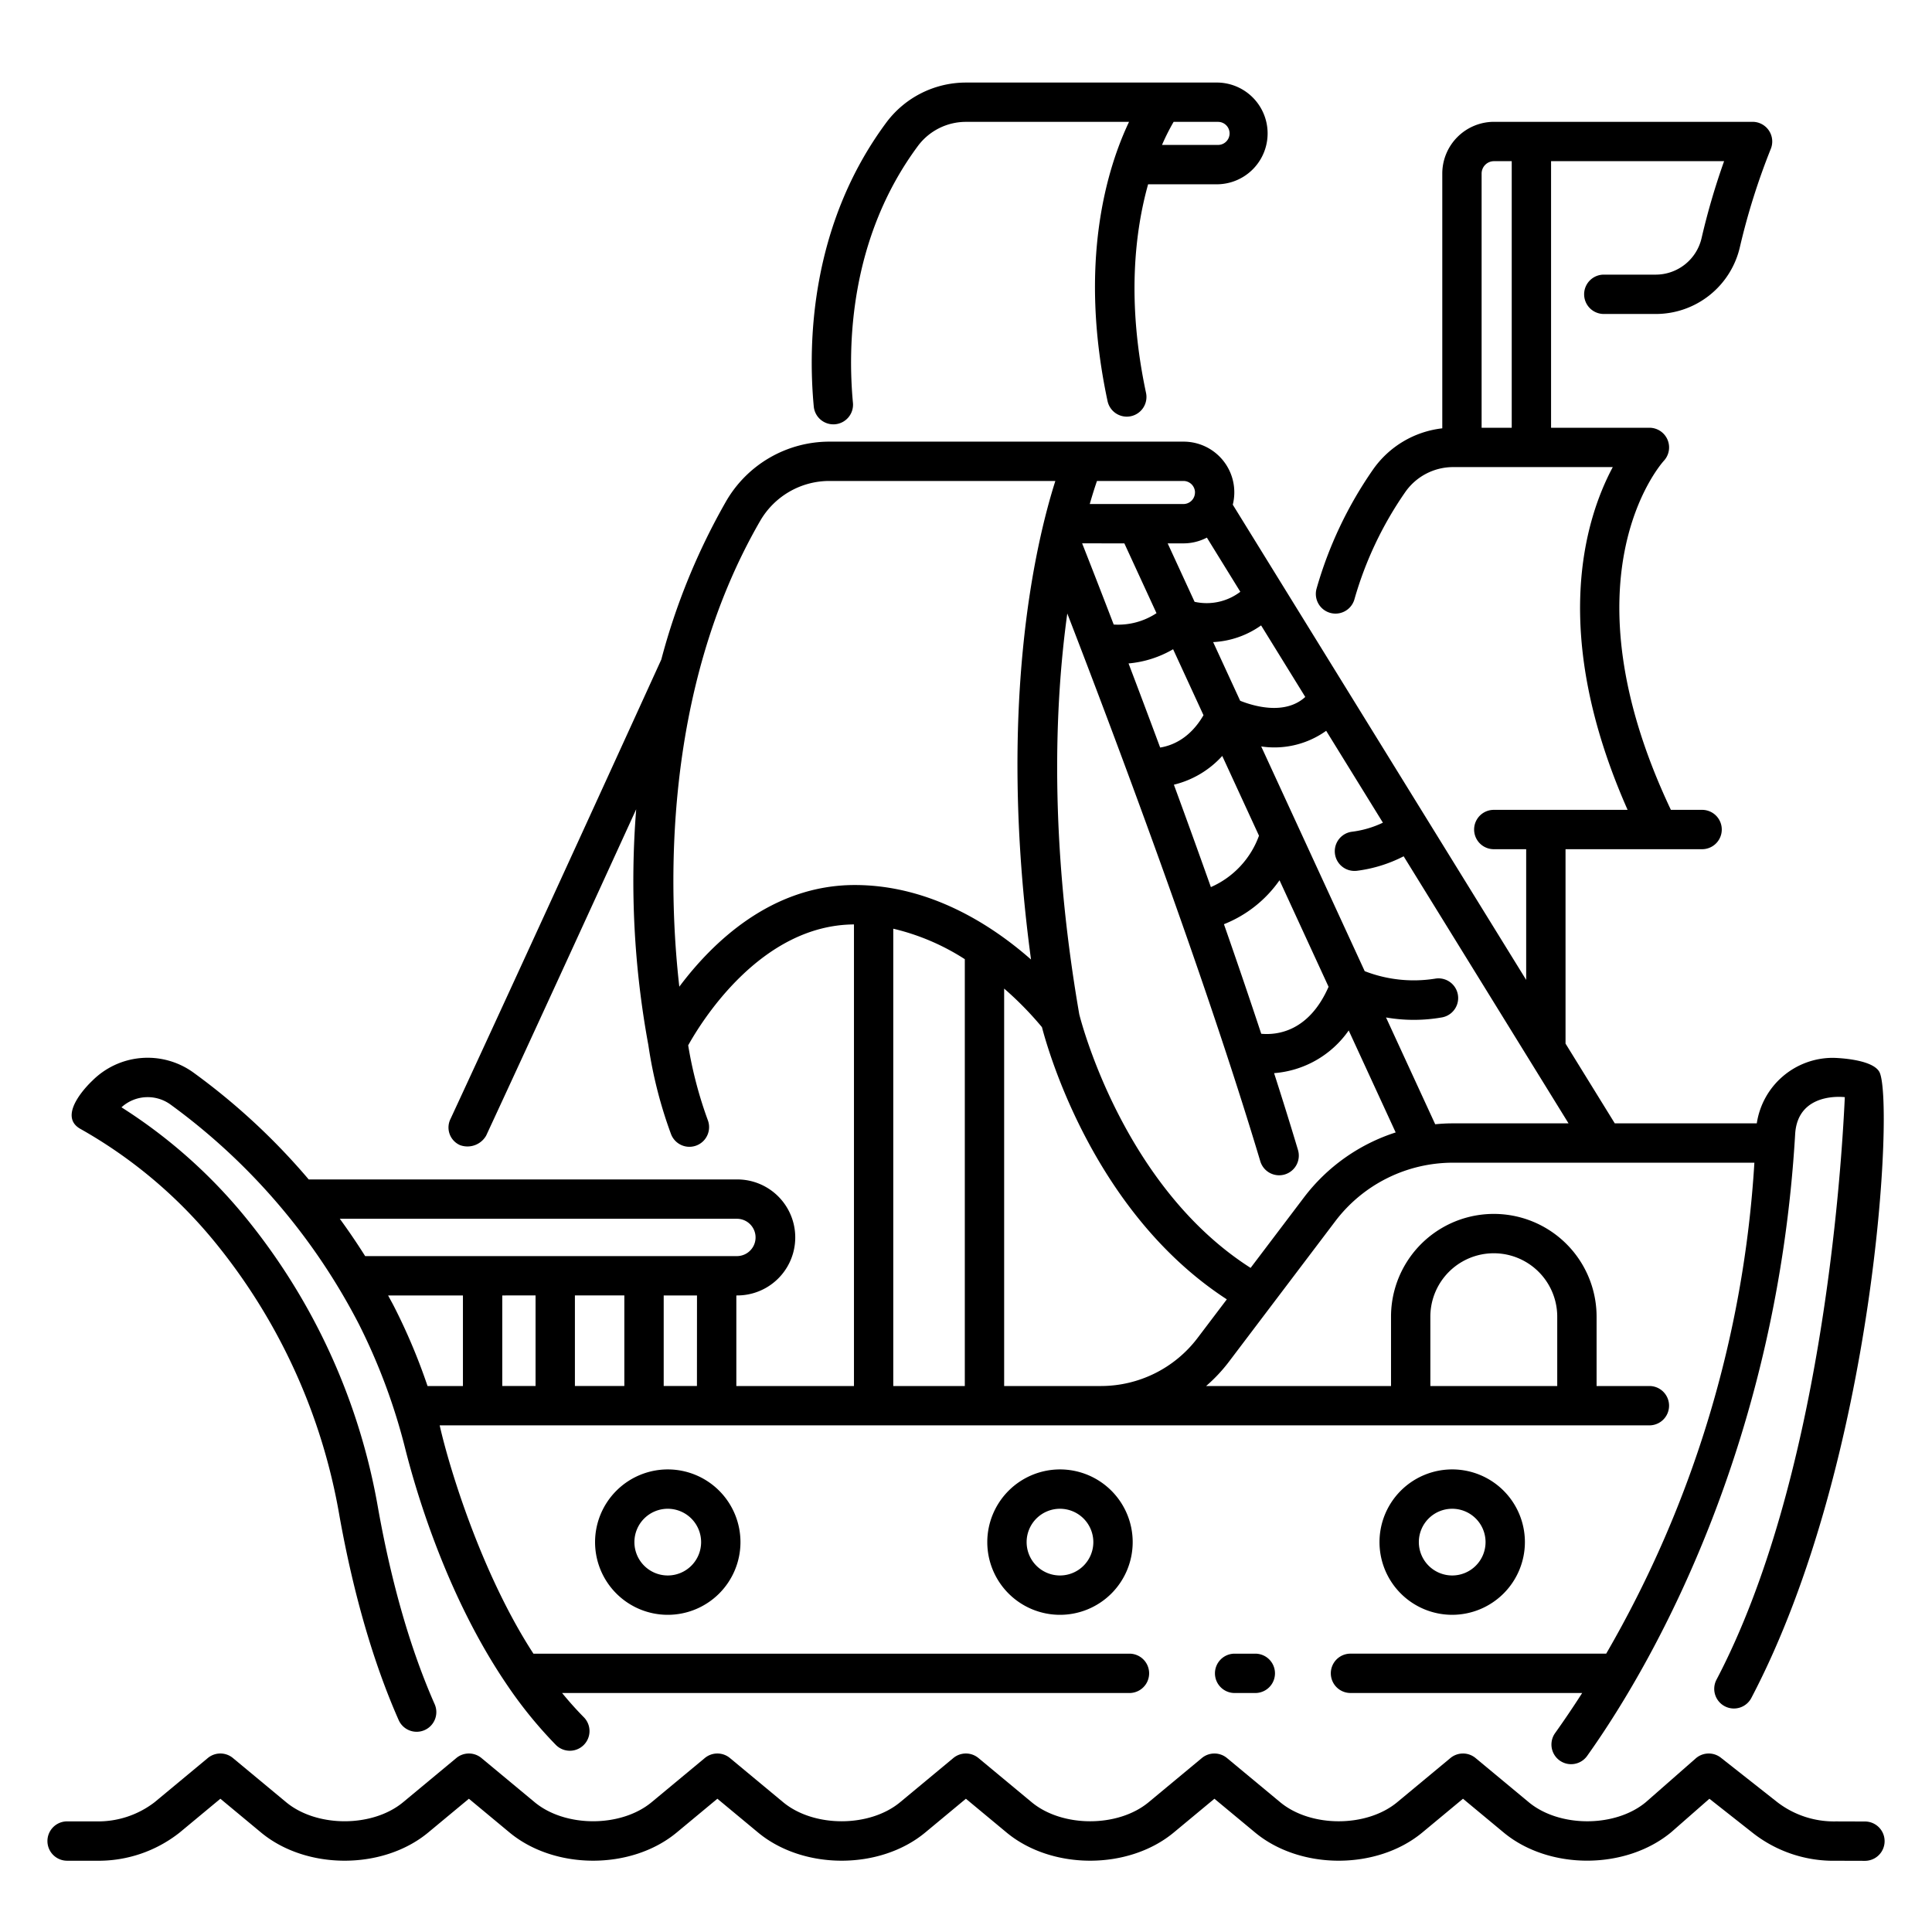 <?xml version="1.0" ?><svg id="outline" viewBox="0 0 340 340" xmlns="http://www.w3.org/2000/svg"><title/><path d="M303.531,300.272a3.463,3.463,0,0,0,4.674-1.456c21.921-41.745,25.187-105.627,22.511-110.215-1.37-2.349-8.141-2.439-8.141-2.439a13.543,13.543,0,0,0-13.409,11.529H284.174l-8.666-14.035V149.445h24.034a3.462,3.462,0,0,0,0-6.924h-5.493c-19.262-40.689-1.977-60.61-1.233-61.436a3.462,3.462,0,0,0-2.545-5.808H272.962V28.364h30.451a123.691,123.691,0,0,0-3.947,13.467,8.294,8.294,0,0,1-8.109,6.5h-9.114a3.462,3.462,0,1,0,0,6.924h9.114a15.184,15.184,0,0,0,14.859-11.882,119.063,119.063,0,0,1,5.4-17.134,3.463,3.463,0,0,0-3.193-4.8H262.918a9.114,9.114,0,0,0-9.1,9.1v44.84A17.25,17.25,0,0,0,241.6,82.673a70.479,70.479,0,0,0-9.91,20.928,3.462,3.462,0,0,0,6.652,1.92,63.59,63.59,0,0,1,8.931-18.88,10.271,10.271,0,0,1,8.375-4.44h28.173c-4.916,9.2-11.133,29.278,2.611,60.32h-23.55a3.462,3.462,0,0,0,0,6.924h5.7v23l-43-69.646-.012-.02-8.621-13.963a8.92,8.92,0,0,0-8.684-11.094H145.886a21.01,21.01,0,0,0-18.117,10.518,115.381,115.381,0,0,0-11.393,27.833c-2.3,5.05-24.076,52.794-37.1,80.852a3.385,3.385,0,0,0,1.683,4.6,3.786,3.786,0,0,0,4.6-1.683c7.686-16.56,18.416-39.968,26.4-57.424a159.132,159.132,0,0,0,2.144,41.515,77.79,77.79,0,0,0,3.993,15.668,3.462,3.462,0,0,0,6.484-2.428,72.368,72.368,0,0,1-3.471-13.212c2.3-4.136,12.753-21.176,29.174-21.277v81.237h-20.7V227.977h.16a10.208,10.208,0,0,0,0-20.416H54.327a115.818,115.818,0,0,0-20.321-18.833,13.757,13.757,0,0,0-17.8,1.5s-6.4,5.907-2.123,8.4A83.372,83.372,0,0,1,37.65,218.384a103.887,103.887,0,0,1,22.088,48.383c2.469,13.765,5.966,25.841,10.4,35.889a3.462,3.462,0,1,0,6.335-2.793c-4.208-9.547-7.545-21.093-9.917-34.319a110.816,110.816,0,0,0-23.59-51.6,91.346,91.346,0,0,0-21.589-19.076,6.849,6.849,0,0,1,8.6-.51A110.408,110.408,0,0,1,63.159,233.03a105.938,105.938,0,0,1,8.231,22.213c2.068,8.1,7.437,25.906,17.693,41.051.049.079.1.155.155.23a75.83,75.83,0,0,0,8.579,10.548,3.462,3.462,0,1,0,4.93-4.862c-1.337-1.356-2.611-2.786-3.828-4.268h99.906a3.462,3.462,0,0,0,0-6.923H93.875c-9.037-13.9-14.746-32.426-16.5-40.18H290.324a3.462,3.462,0,0,0,0-6.923h-9.351v-12.2a18.088,18.088,0,1,0-36.176,0v12.2H212.256a27.857,27.857,0,0,0,3.986-4.237l7.484-9.887.012-.016,11.294-14.918a25.98,25.98,0,0,1,20.6-10.243h53.11a195.779,195.779,0,0,1-26.078,86.4H237.605a3.462,3.462,0,0,0,0,6.923h40.834c-1.68,2.62-3.287,4.981-4.767,7.058a3.461,3.461,0,0,0,5.636,4.02c12.9-18.1,33.5-56.437,36.609-109.422.445-7.593,8.739-6.512,8.739-6.512-.649,14.152-4.266,67.635-22.58,102.512A3.46,3.46,0,0,0,303.531,300.272ZM262.918,28.364h3.121V75.277h-5.3V30.544A2.181,2.181,0,0,1,262.918,28.364Zm-11.2,203.355a11.165,11.165,0,1,1,22.33,0v12.2H251.72Zm-29.761-49.793c-2.112-6.393-4.326-12.878-6.563-19.281a21.67,21.67,0,0,0,9.78-7.732l8.633,18.746C230.334,181.56,224.763,182.184,221.959,181.926Zm-9.566-87.317,5.886,9.534a9.778,9.778,0,0,1-8.05,1.765l-4.736-10.284h2.774A8.9,8.9,0,0,0,212.393,94.609Zm-14.522,1.015,5.657,12.284a12.282,12.282,0,0,1-7.533,2c-2.6-6.776-4.575-11.8-5.555-14.289Zm8.579,18.629,5.347,11.611c-2.406,4.153-5.587,5.366-7.626,5.69-1.98-5.332-3.858-10.317-5.563-14.8A18.789,18.789,0,0,0,206.45,114.253Zm8.646,18.775,6.467,14.04a15.7,15.7,0,0,1-8.467,9.047c-2.2-6.2-4.394-12.263-6.51-18.022A16.837,16.837,0,0,0,215.1,133.028Zm-1.6-20.03a15.917,15.917,0,0,0,8.439-2.937l7.773,12.59c-3.6,3.286-9.168,1.586-11.457.671Zm-3.2-26.326a2.033,2.033,0,0,1-2.03,2.029H191.778c.491-1.707.927-3.059,1.272-4.059h15.217A2.033,2.033,0,0,1,210.3,86.672Zm-90.745,86.965c-1.856-16.274-3.214-51.762,14.212-81.938a14.07,14.07,0,0,1,12.122-7.057h39.841c-3.457,10.86-10.294,39.624-4.282,84.217-6.84-6.018-17.722-13.109-31.019-13.109C135.69,155.75,125.278,165.984,119.552,173.637Zm37.652-10.2A40.305,40.305,0,0,1,169.79,168.8v75.117H157.2Zm-34.55,80.478H116.8V227.977h5.859Zm-28.4-15.939v15.939H88.391V227.977Zm6.924,0h8.7v15.939h-8.7Zm28.565-13.492a3.285,3.285,0,0,1,0,6.569H64.262Q62.08,217.6,59.8,214.485ZM69.315,229.863c-.331-.644-.678-1.256-1.017-1.886h13.17v15.939H75.24A104.775,104.775,0,0,0,69.315,229.863ZM210.722,235.5a21.345,21.345,0,0,1-16.928,8.416h-17.08V173.975a58.6,58.6,0,0,1,6.652,6.789c1.334,5.093,9.548,32.963,32.534,47.9Zm18.79-24.821-9.425,12.45c-22.17-14.143-29.7-42.833-30.154-44.63-5.259-30.437-4.359-54.245-2.108-70.535,7.792,20.142,23.92,62.833,33.961,96.383a3.462,3.462,0,1,0,6.633-1.986c-1.308-4.371-2.72-8.9-4.2-13.506a17.658,17.658,0,0,0,13.13-7.512l8.266,17.948A32.908,32.908,0,0,0,229.512,210.679Zm23.061-12.829-8.656-18.794a28.554,28.554,0,0,0,9.885-.018,3.462,3.462,0,0,0-1.267-6.807,23.868,23.868,0,0,1-12.37-1.323l-18.213-39.546a15.662,15.662,0,0,0,11.433-2.753l9.983,16.169a17.714,17.714,0,0,1-5.413,1.59,3.462,3.462,0,0,0,.422,6.9,3.675,3.675,0,0,0,.43-.026,24.7,24.7,0,0,0,8.212-2.548l29.018,47h-20.4C254.608,197.691,253.588,197.753,252.573,197.85Z"/><path d="M11.751,327.457h5.163a22.991,22.991,0,0,0,14.723-4.976l7.145-5.933,7.145,5.933c7.981,6.628,21.465,6.628,29.446,0l7.144-5.932,7.14,5.93c7.983,6.63,21.467,6.629,29.448,0l7.142-5.931,7.146,5.933c7.981,6.628,21.465,6.627,29.446,0l7.143-5.932,7.146,5.933c7.979,6.627,21.463,6.626,29.445,0l7.145-5.933,7.15,5.936c7.98,6.623,21.463,6.624,29.443,0l7.15-5.937,7.15,5.937c7.98,6.625,21.464,6.625,29.514-.061l6.7-5.875,7.537,5.937a22.978,22.978,0,0,0,14.711,4.975l5.169.015h.01a3.462,3.462,0,0,0,.01-6.923l-5.179-.016a16.345,16.345,0,0,1-10.367-3.433l-9.867-7.774a3.465,3.465,0,0,0-4.425.116l-8.79,7.711c-5.389,4.477-15.208,4.476-20.6,0l-9.36-7.772a3.467,3.467,0,0,0-4.423,0l-9.361,7.772c-5.39,4.474-15.208,4.475-20.6,0l-9.361-7.771a3.462,3.462,0,0,0-4.422,0l-9.357,7.769c-5.39,4.477-15.209,4.476-20.6,0l-9.357-7.769a3.459,3.459,0,0,0-4.422,0l-9.356,7.768c-5.389,4.477-15.208,4.477-20.6,0l-9.358-7.769a3.462,3.462,0,0,0-4.422,0l-9.354,7.767c-5.392,4.477-15.211,4.477-20.6,0l-9.352-7.767a3.463,3.463,0,0,0-4.423,0l-9.356,7.769c-5.39,4.476-15.209,4.476-20.6,0l-9.357-7.769a3.461,3.461,0,0,0-4.423,0l-9.356,7.769a16.3,16.3,0,0,1-10.3,3.379H11.751a3.462,3.462,0,0,0,0,6.923Z"/><path d="M104.721,271.387a12.794,12.794,0,1,0,12.794-12.794A12.808,12.808,0,0,0,104.721,271.387Zm18.664,0a5.87,5.87,0,1,1-5.87-5.87A5.876,5.876,0,0,1,123.385,271.387Z"/><path d="M173.746,271.387a12.794,12.794,0,1,0,12.793-12.794A12.808,12.808,0,0,0,173.746,271.387Zm18.663,0a5.87,5.87,0,1,1-5.87-5.87A5.876,5.876,0,0,1,192.409,271.387Z"/><path d="M268.357,271.387a12.794,12.794,0,1,0-12.794,12.793A12.809,12.809,0,0,0,268.357,271.387Zm-18.664,0a5.87,5.87,0,1,1,5.87,5.87A5.878,5.878,0,0,1,249.693,271.387Z"/><path d="M214.358,32.429a8.953,8.953,0,0,0,0-17.9h-44.33A17.478,17.478,0,0,0,156.04,21.48c-13.544,18.2-13.851,39.175-12.829,50.06a3.461,3.461,0,0,0,3.442,3.138c.109,0,.218,0,.328-.015a3.461,3.461,0,0,0,3.123-3.77c-.93-9.9-.672-28.939,11.49-45.279a10.527,10.527,0,0,1,8.434-4.167H198.69c-3.808,8.019-9.011,24.589-3.781,49.134a3.462,3.462,0,0,0,6.772-1.443c-3.433-16.106-1.948-28.435.367-36.709Zm2.029-8.953a2.032,2.032,0,0,1-2.029,2.03h-9.864a38.912,38.912,0,0,1,2.042-4.059h7.822A2.032,2.032,0,0,1,216.387,23.476Z"/><path d="M217.332,291.019a3.462,3.462,0,1,0,0,6.923h3.64a3.462,3.462,0,0,0,0-6.923Z"/></svg>
